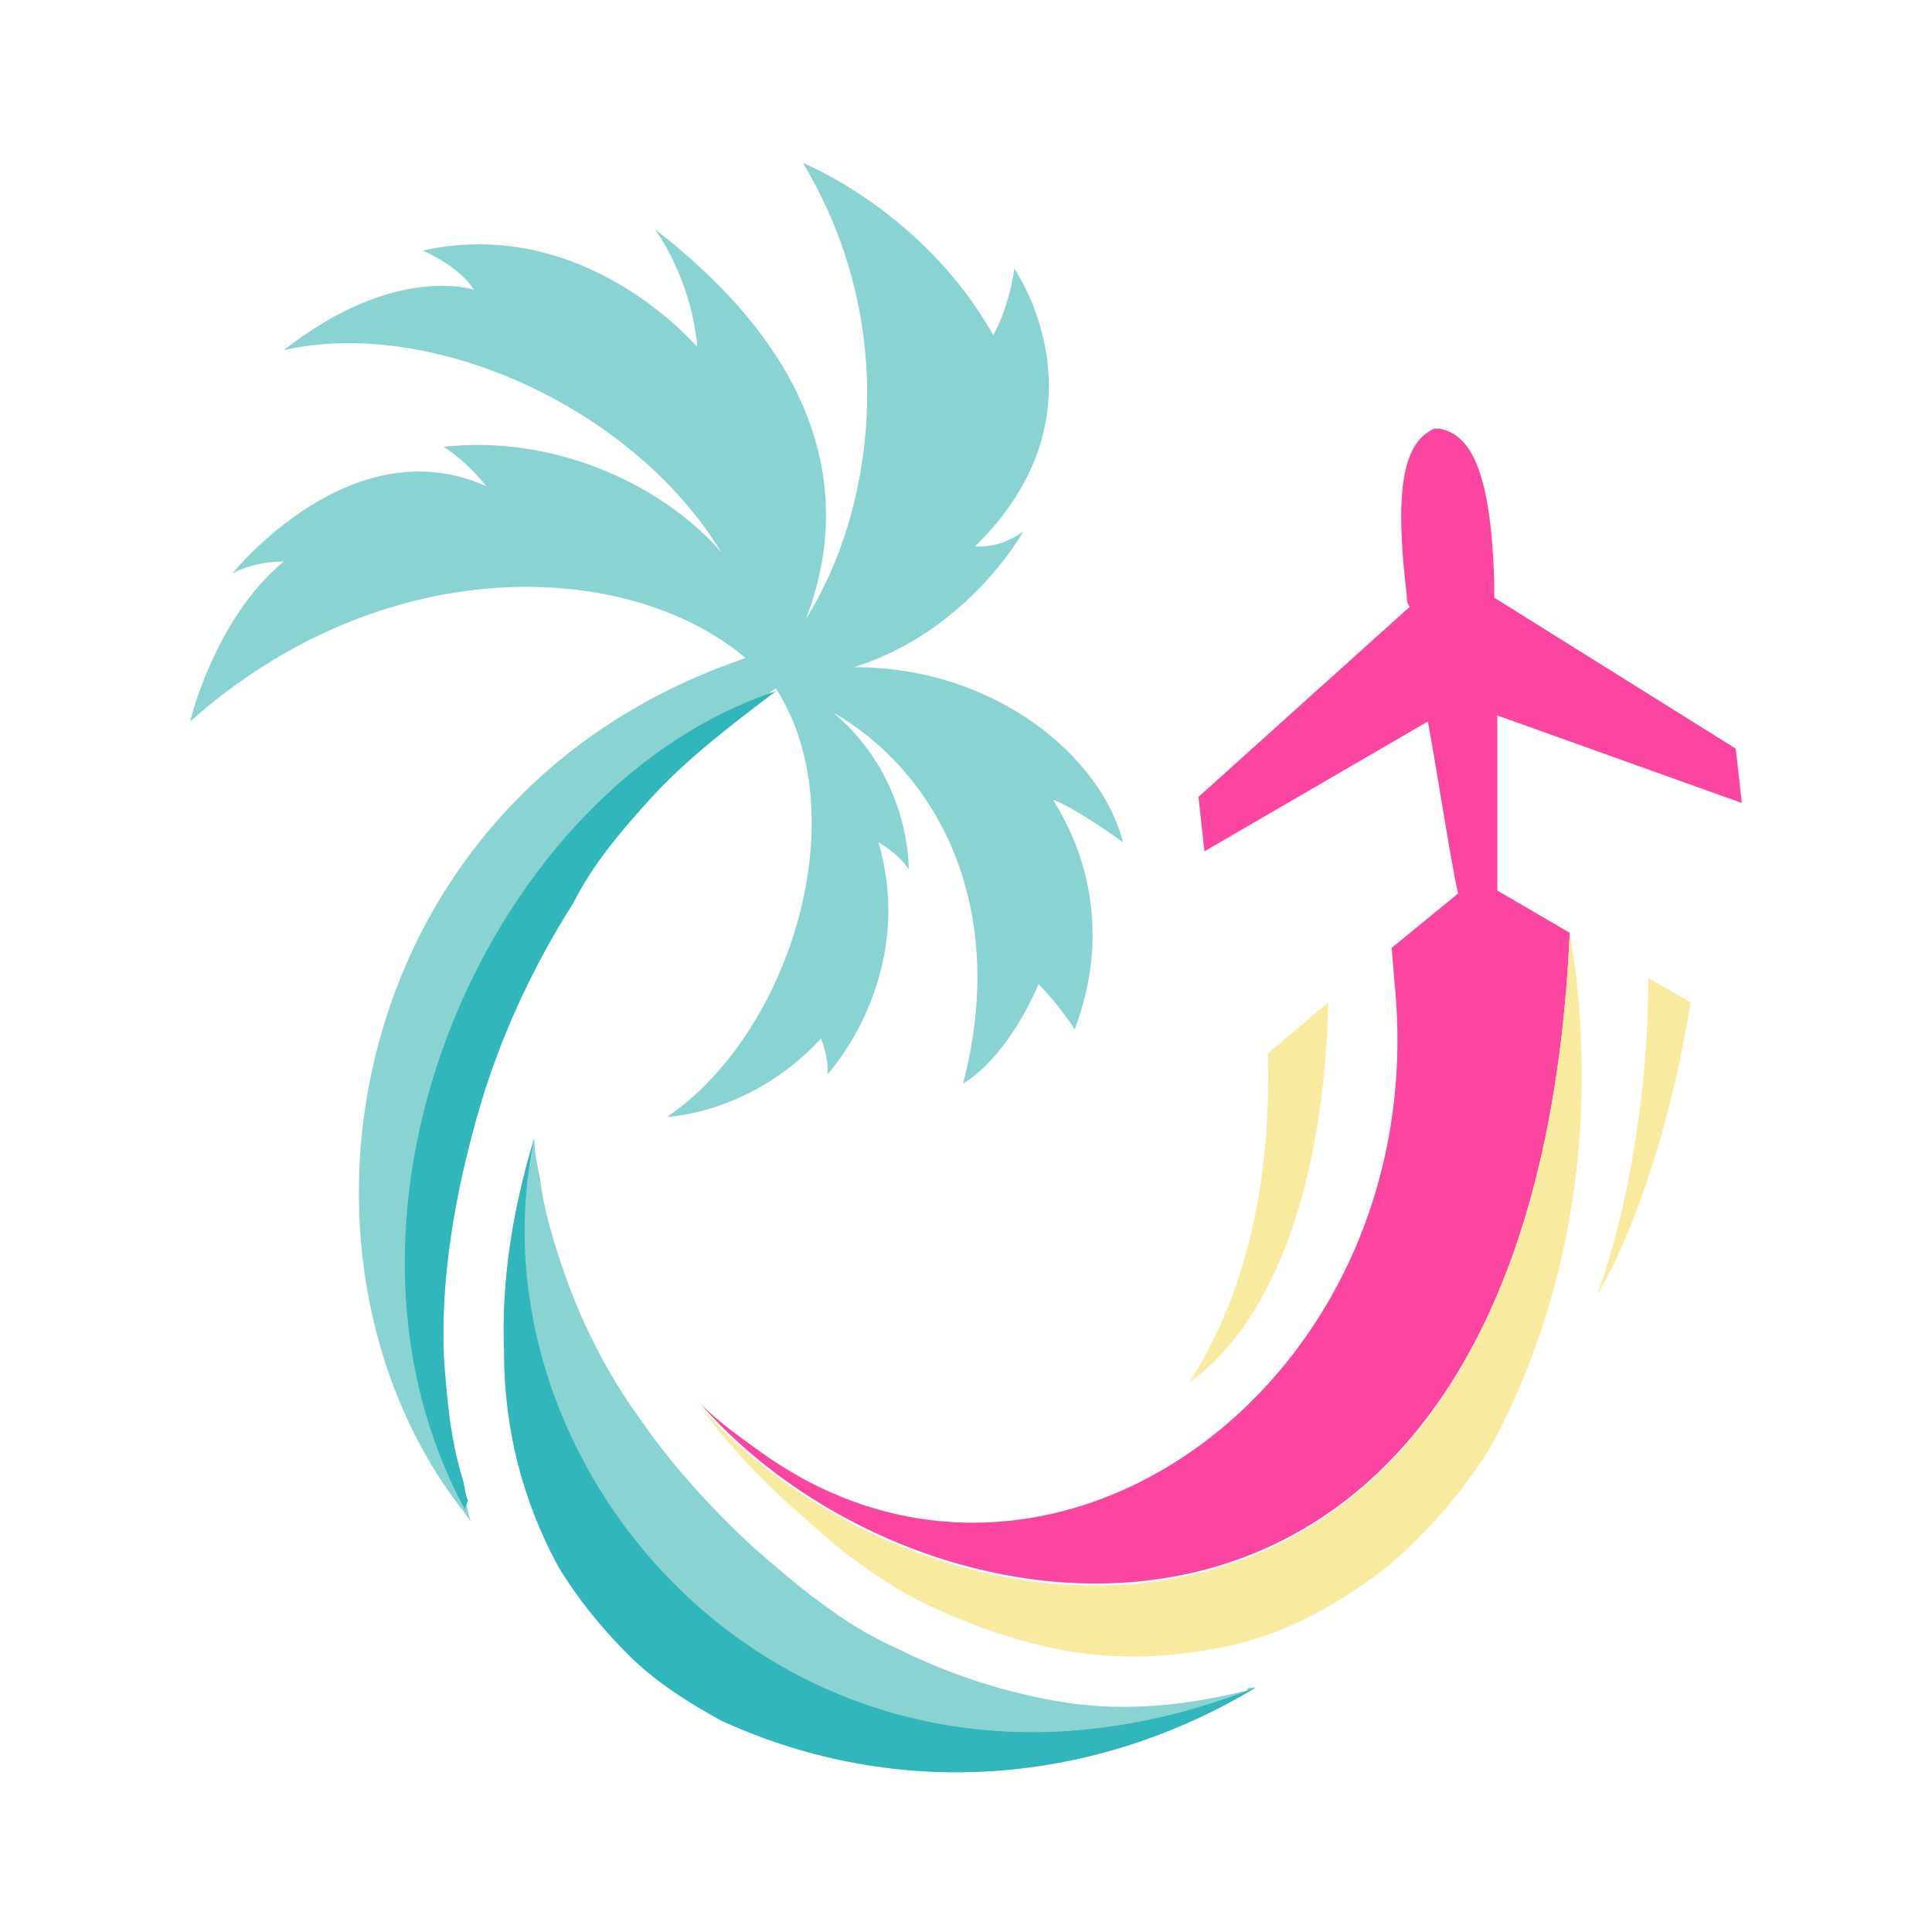 <?xml version="1.0" encoding="utf-8"?>
<!-- Generator: Adobe Illustrator 25.1.0, SVG Export Plug-In . SVG Version: 6.00 Build 0)  -->
<svg version="1.1" id="Layer_1" xmlns="http://www.w3.org/2000/svg" xmlns:xlink="http://www.w3.org/1999/xlink" x="0px" y="0px"
	 viewBox="0 0 64 64" style="enable-background:new 0 0 64 64;" xml:space="preserve">
<style type="text/css">
	.st0{fill:#89D3D2;}
	.st1{fill:#30B6BB;}
	.st2{fill:#FB45A1;}
	.st3{fill:#F8EBA0;}
</style>
<g>
	<g>
		<path class="st0" d="M35.6,34.1c0,0-0.5-0.8-1.2-1.5c0,0-0.9,2.3-2.5,3.3c1.5-5.7-0.7-10.2-4.3-12.3c2.6,2.2,2.5,5.2,2.5,5.2
			c-0.3-0.5-1-0.9-1-0.9c1.3,4.5-1.7,7.7-1.7,7.7c0.1-0.4-0.2-1.2-0.2-1.2c-2.3,2.5-5.1,2.6-5.1,2.6c4.1-2.8,6.3-10,3.6-14.2
			c-1.6,1.2-3,2.3-4.1,3.5c-1.1,1.2-2,2.3-2.6,3.5c-1.4,2.2-2.5,4.6-3.2,7.1c-0.7,2.5-1.2,5.2-1.1,7.9c0,1.3,0.2,2.7,0.5,4.1
			c0.1,0.3,0.1,0.6,0.2,0.8c0.1,0.2,0.1,0.5,0.2,0.7c-0.1-0.1-0.2-0.3-0.3-0.4c-6.5-8.4-3.9-23.7,9.4-28.2c-3.9-3.3-12-3.6-18.4,2.1
			c0,0,0.8-3.4,3.1-5.3c-0.1,0-1,0-1.7,0.4c0,0,3.9-4.9,8.4-2.9c0,0-0.5-0.7-1.4-1.3c3.6-0.4,7.2,1.2,9.2,3.5
			c-3-4.9-9.7-7.8-14.5-6.7c3.7-2.9,6.3-2,6.3-2C15.2,8.8,14,8.3,14,8.3c5.4-1.2,9.1,3.2,9.1,3.2c-0.2-2.3-1.4-3.9-1.4-3.9
			c5.7,4.4,6.5,9,5,12.9c2.2-3.5,3.2-9.6-0.1-15.1c0,0,4,1.6,6.3,5.7c0,0,0.5-0.8,0.7-2.2c0,0,3.3,4.7-1.3,9.2c0,0,0.8,0.1,1.6-0.5
			c0,0-1.8,3.3-5.6,4.5c4.7,0,8.2,3,8.9,5.8c0,0-1.5-1.1-2.3-1.4C34.8,26.5,37.3,29.6,35.6,34.1z"/>
		<path class="st0" d="M41.6,55.9c-5.3,3.2-11.8,3.8-17.7,1.1c-1.1-0.6-2.2-1.3-3.1-2.2c-0.9-0.9-1.7-1.9-2.3-2.9
			c-1.2-2.2-1.8-4.6-1.8-7.1c-0.1-2.4,0.3-4.8,1-7.1c0,0.5,0.1,0.9,0.2,1.4c0.1,0.9,0.4,1.9,0.7,2.8c0.6,1.8,1.5,3.6,2.6,5.1
			c1.1,1.6,2.4,3,3.8,4.3c0.7,0.6,1.5,1.3,2.2,1.8c0.8,0.6,1.6,1.1,2.5,1.5c1.8,0.9,3.7,1.5,5.6,1.8c2,0.3,4,0.1,6-0.4
			C41.3,55.9,41.4,55.9,41.6,55.9z"/>
		<path class="st1" d="M41.6,55.9c-5.3,3.2-11.8,3.8-17.7,1.1c-1.1-0.6-2.2-1.3-3.1-2.2c-0.9-0.9-1.7-1.9-2.3-2.9
			c-1.2-2.2-1.8-4.6-1.8-7.1c-0.1-2.4,0.3-4.8,1-7.1C15.3,48.9,26.6,61.8,41.6,55.9z"/>
		<g>
			<path class="st2" d="M52,30.9l-2.4-1.4c0-1.5,0-3.6,0-5.8l8.1,2.9l-0.2-1.8l-8-5c0-0.1,0-0.3,0-0.4c-0.1-4.1-0.9-5-1.8-5.2
				c-0.1,0-0.1,0-0.2,0c-0.8,0.4-1.4,1.4-0.9,5.5c0,0.1,0,0.3,0.1,0.4l-7,6.3l0.2,1.8l7.4-4.3c0.4,2.2,0.7,4.3,1,5.7l-2.2,1.8
				l0.1,1.2c1.3,13.1-11.4,22.4-21,15.5c-0.7-0.5-1.4-1-2-1.6C30.8,55.2,50.8,57.6,52,30.9z"/>
			<path class="st3" d="M44,33.2l-2,1.7c0.1,3.7-0.5,7.6-2.6,10.9C42.7,43.4,43.9,38,44,33.2z"/>
			<path class="st3" d="M56,33.2l-1.4-0.8c0,4.4-0.9,8.4-1.7,10.5C54.3,40.6,55.5,36.5,56,33.2z"/>
			<path class="st3" d="M52,30.9c-1.2,26.7-21.1,24.4-28.8,15.7c0.8,1.1,1.8,2.2,2.9,3.2c0.7,0.6,1.3,1.2,2.1,1.8
				c0.7,0.5,1.4,1,2.2,1.4c1.6,0.8,3.3,1.4,5,1.7c1.8,0.3,3.6,0.2,5.4-0.2c1.8-0.4,3.4-1.3,4.9-2.4c1.4-1.1,2.7-2.6,3.7-4.2
				c2.3-4.3,3.5-9.6,2.8-15.7L52,30.9z"/>
		</g>
		<path class="st1" d="M15.3,48.9c0.1,0.3,0.1,0.6,0.2,0.8L15.4,50C10,40,16.3,26,25.7,22.9c-1.6,1.2-3,2.3-4.1,3.5
			c-1.1,1.2-2,2.3-2.6,3.5c-1.4,2.2-2.5,4.6-3.2,7.1c-0.7,2.5-1.2,5.2-1.1,7.9C14.8,46.2,14.9,47.6,15.3,48.9z"/>
	</g>
</g>
</svg>
